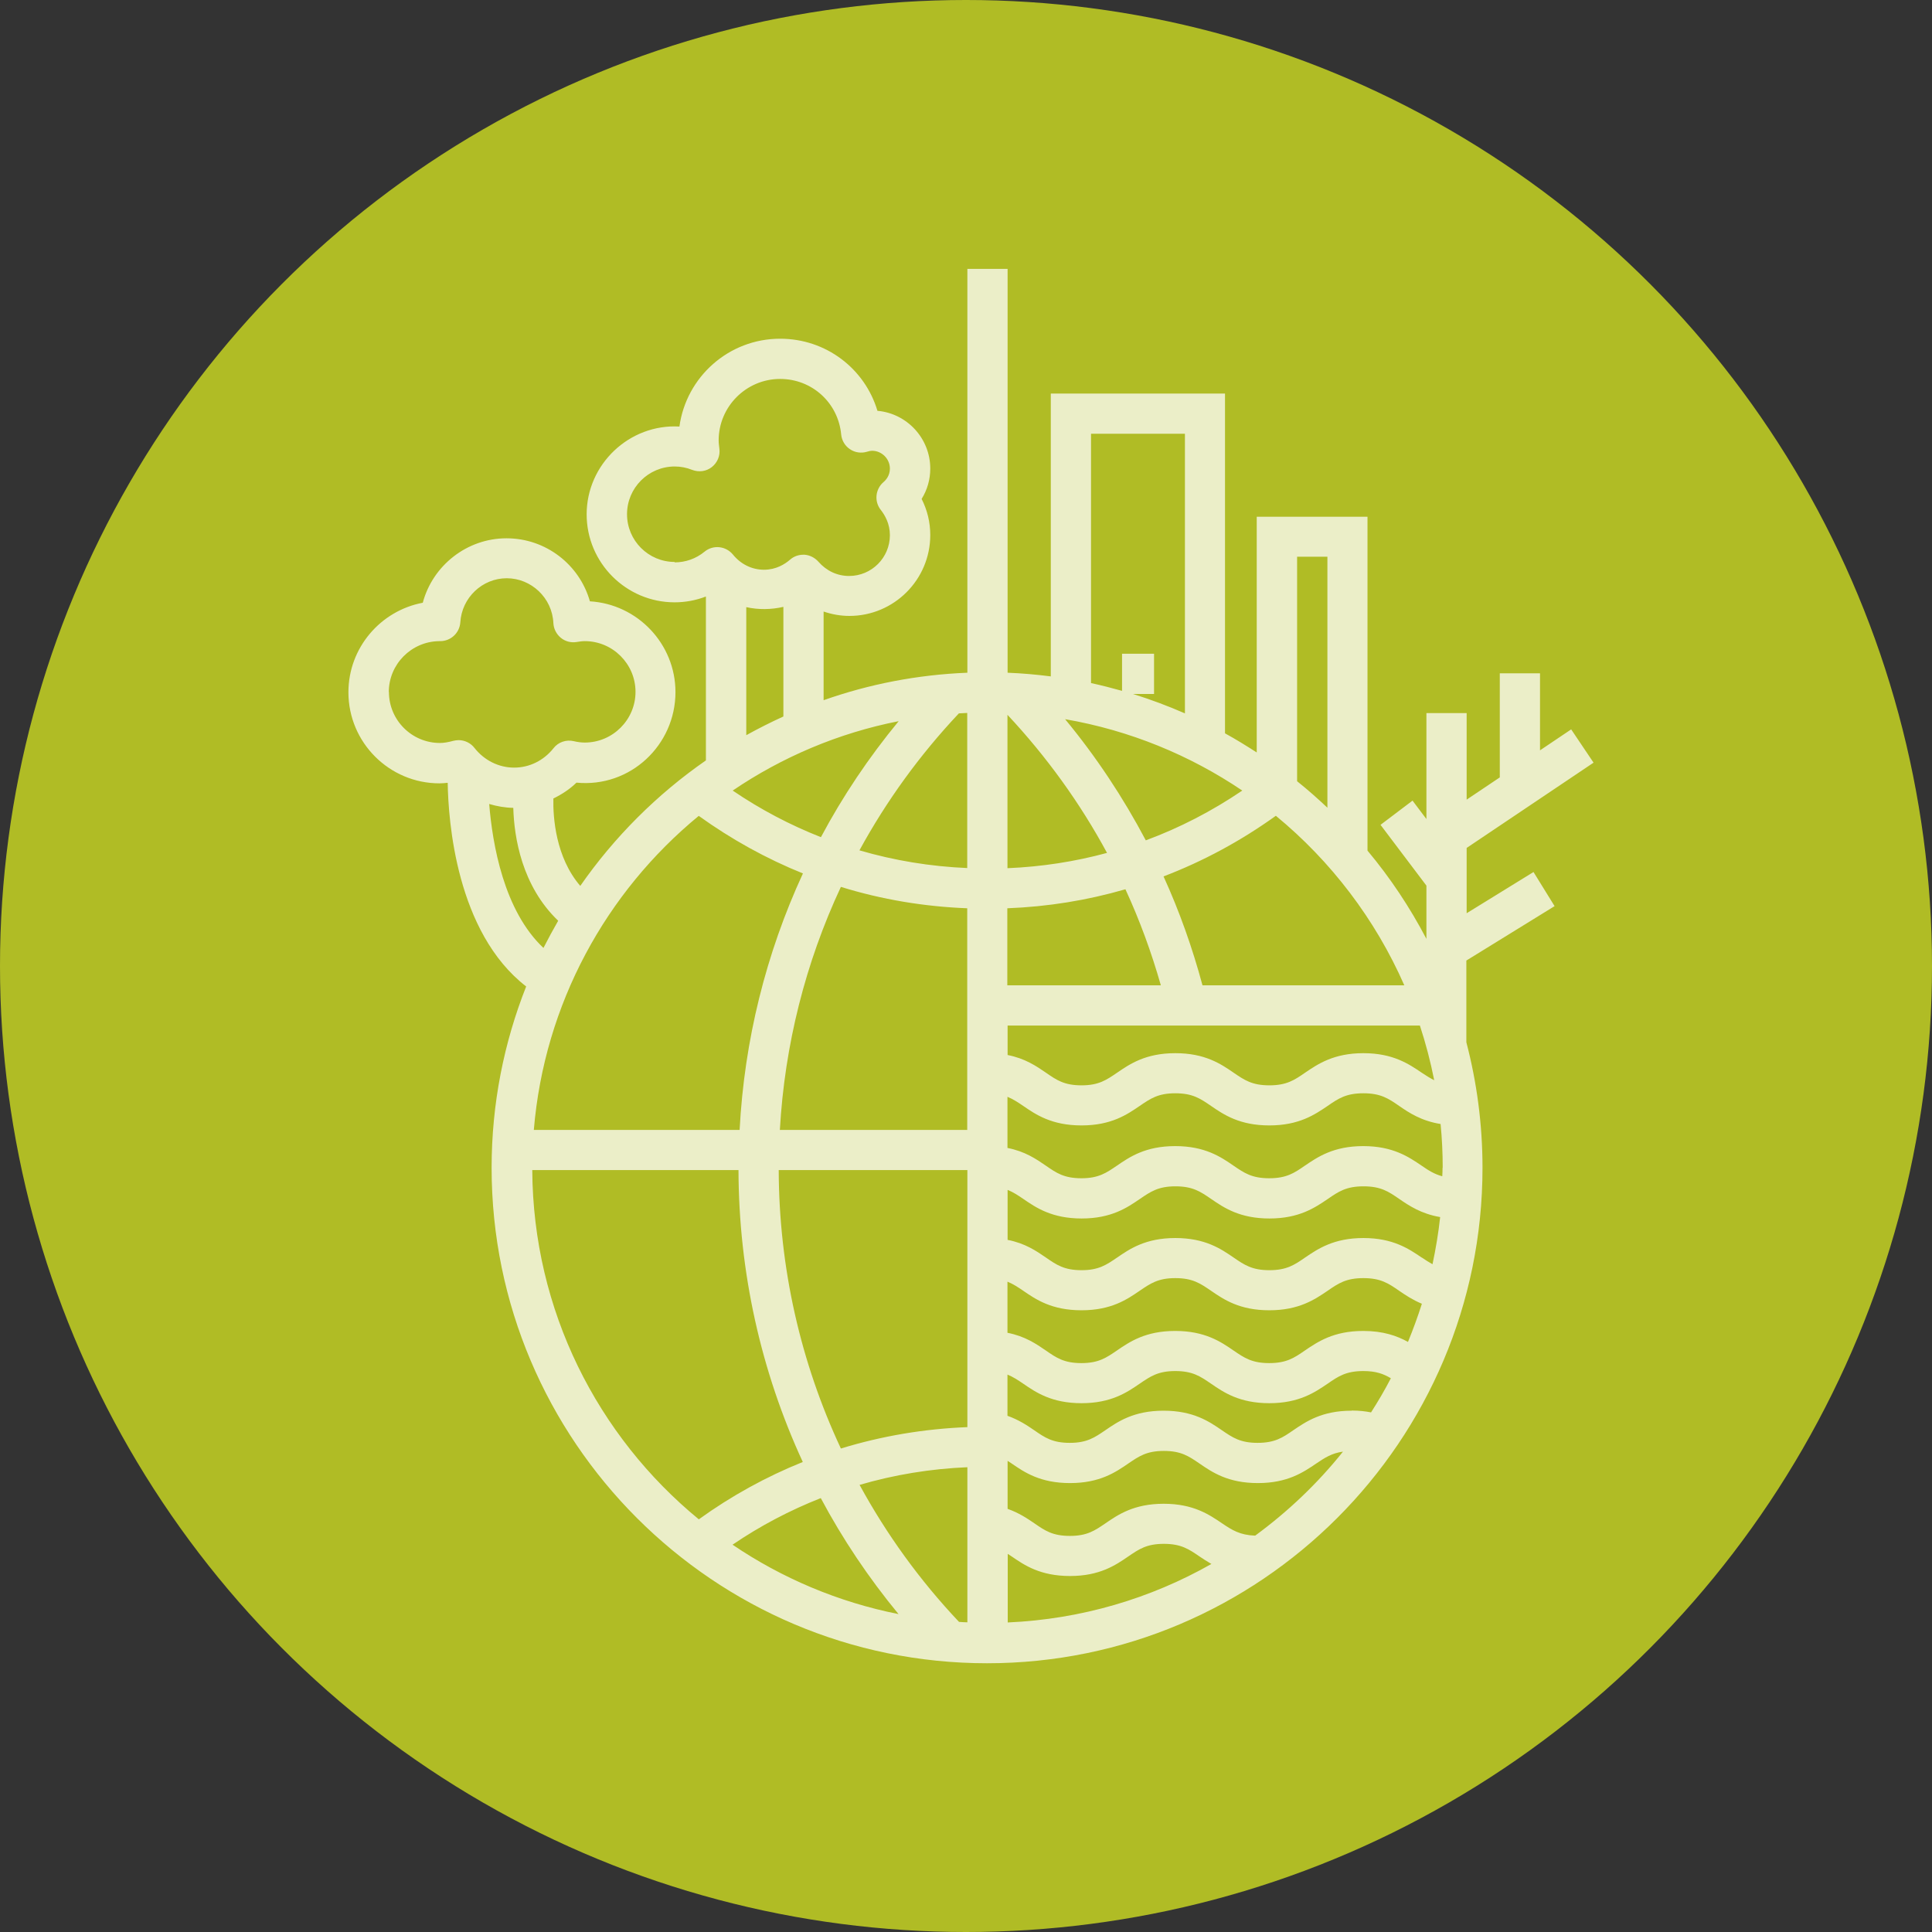 <svg width="194" height="194" viewBox="0 0 194 194" fill="none" xmlns="http://www.w3.org/2000/svg">
<rect x="0" y="0" width="194" height="194" fill="#333333" stroke="none"/>
<circle cx="97" cy="97" r="97" fill="#B0BC25"/>
<path d="M156.104 90.991L153.985 87.563L147.272 91.702V85.145L160.015 76.582L157.768 73.24L154.639 75.345V67.608H150.6V78.062L147.272 80.295V71.604H143.232V82.243L141.839 80.394L138.624 82.826L143.232 88.928V94.276C141.568 91.104 139.592 88.132 137.316 85.415V51.891H126.194V75.558C125.156 74.89 124.103 74.236 123.008 73.638V39.517H105.515V67.92C104.078 67.736 102.642 67.608 101.177 67.551V27H97.138V67.551C92.103 67.75 87.253 68.703 82.702 70.31V61.406C83.527 61.691 84.409 61.847 85.291 61.847C89.771 61.847 93.412 58.206 93.412 53.726C93.412 52.446 93.113 51.222 92.544 50.099C93.113 49.188 93.412 48.136 93.412 47.055C93.412 44.011 91.065 41.508 88.107 41.252C86.841 37.013 82.944 34.012 78.336 34.012C73.173 34.012 68.907 37.852 68.224 42.831C63.203 42.546 58.908 46.614 58.908 51.649C58.908 56.513 62.876 60.482 67.74 60.482C68.821 60.482 69.888 60.282 70.883 59.898V76.355C65.963 79.769 61.682 84.05 58.268 88.957C55.794 86.084 55.523 82.087 55.566 80.181C56.405 79.769 57.202 79.256 57.884 78.588C63.303 79.114 67.826 74.805 67.826 69.499C67.826 64.649 64.014 60.667 59.235 60.382C58.197 56.712 54.827 54.053 50.858 54.053C46.89 54.053 43.449 56.784 42.453 60.524C38.215 61.321 34.986 65.047 34.986 69.513C34.986 74.563 39.097 78.659 44.131 78.659C44.401 78.659 44.686 78.631 44.956 78.602C45.013 82.4 45.809 93.622 52.835 99.055C50.602 104.702 49.365 110.832 49.365 117.261C49.365 144.698 71.68 167.014 99.115 167.014C126.55 167.014 148.864 144.698 148.864 117.261C148.864 112.909 148.296 108.684 147.243 104.659V96.452L156.075 91.005L156.104 90.991ZM144.854 117.247C144.854 117.531 144.84 117.83 144.825 118.114C144.029 117.901 143.446 117.531 142.749 117.048C141.469 116.18 139.876 115.085 136.889 115.085C133.903 115.085 132.31 116.18 131.03 117.048C129.963 117.787 129.181 118.314 127.446 118.314C125.711 118.314 124.943 117.787 123.862 117.048C122.582 116.166 120.989 115.085 118.002 115.085C115.015 115.085 113.422 116.18 112.157 117.048C111.09 117.773 110.322 118.314 108.587 118.314C106.852 118.314 106.084 117.787 105.017 117.048C104.064 116.393 102.926 115.611 101.163 115.27V110.135C101.717 110.363 102.201 110.676 102.741 111.046C104.021 111.927 105.614 113.008 108.601 113.008C111.588 113.008 113.181 111.913 114.446 111.046C115.513 110.32 116.281 109.78 118.016 109.78C119.751 109.78 120.519 110.306 121.6 111.046C122.88 111.927 124.473 113.008 127.46 113.008C130.447 113.008 132.039 111.913 133.319 111.046C134.386 110.306 135.168 109.78 136.904 109.78C138.639 109.78 139.421 110.306 140.488 111.046C141.497 111.742 142.72 112.553 144.655 112.866C144.797 114.303 144.868 115.768 144.868 117.247H144.854ZM141.369 134.742C140.288 134.144 138.909 133.646 136.889 133.646C133.903 133.646 132.31 134.742 131.03 135.609C129.963 136.349 129.181 136.875 127.446 136.875C125.711 136.875 124.943 136.349 123.862 135.609C122.582 134.727 120.989 133.646 118.002 133.646C115.015 133.646 113.422 134.742 112.157 135.609C111.09 136.335 110.322 136.875 108.587 136.875C106.852 136.875 106.084 136.349 105.017 135.609C104.064 134.955 102.926 134.173 101.163 133.831V128.697C101.717 128.924 102.201 129.237 102.741 129.607C104.021 130.489 105.614 131.57 108.601 131.57C111.588 131.57 113.181 130.475 114.446 129.607C115.513 128.882 116.281 128.341 118.016 128.341C119.751 128.341 120.519 128.867 121.6 129.607C122.88 130.489 124.473 131.57 127.46 131.57C130.447 131.57 132.039 130.475 133.319 129.607C134.386 128.867 135.168 128.341 136.904 128.341C138.639 128.341 139.421 128.867 140.488 129.607C141.128 130.048 141.853 130.531 142.777 130.915C142.365 132.21 141.896 133.49 141.384 134.742H141.369ZM135.723 141.654C132.736 141.654 131.143 142.749 129.863 143.617C128.797 144.356 128.015 144.883 126.279 144.883C124.544 144.883 123.776 144.356 122.695 143.617C121.415 142.735 119.822 141.654 116.836 141.654C113.849 141.654 112.256 142.749 110.99 143.617C109.924 144.342 109.156 144.883 107.421 144.883C105.685 144.883 104.917 144.356 103.851 143.617C103.125 143.119 102.286 142.564 101.163 142.166V138.027C101.717 138.255 102.201 138.568 102.741 138.937C104.021 139.819 105.614 140.9 108.601 140.9C111.588 140.9 113.181 139.805 114.446 138.937C115.513 138.212 116.281 137.672 118.016 137.672C119.751 137.672 120.519 138.198 121.6 138.937C122.88 139.819 124.473 140.9 127.46 140.9C130.447 140.9 132.039 139.805 133.319 138.937C134.386 138.198 135.168 137.672 136.904 137.672C138.169 137.672 138.923 137.956 139.663 138.397C139.051 139.577 138.383 140.715 137.672 141.825C137.103 141.711 136.463 141.64 135.751 141.64L135.723 141.654ZM86.3 149.107C89.799 148.083 93.426 147.486 97.138 147.329V162.904C96.853 162.904 96.569 162.875 96.299 162.861C92.345 158.679 89.017 154.057 86.315 149.107H86.3ZM90.226 162.079C84.153 160.87 78.507 158.466 73.557 155.109C76.359 153.203 79.317 151.653 82.418 150.43C84.608 154.54 87.225 158.438 90.226 162.079ZM141.014 98.942H120.747C119.737 95.186 118.443 91.531 116.836 88.004C120.818 86.482 124.587 84.448 128.114 81.916C133.647 86.468 138.098 92.299 141.014 98.942ZM113.01 89.298C114.446 92.413 115.627 95.642 116.566 98.942H101.149V91.204C105.216 91.047 109.17 90.407 112.996 89.298H113.01ZM101.163 87.179V71.775C105.088 75.971 108.459 80.636 111.161 85.643C107.918 86.525 104.576 87.037 101.163 87.179ZM115.058 84.391C112.782 80.081 110.08 75.999 106.951 72.216C113.451 73.34 119.481 75.829 124.743 79.384C121.7 81.447 118.457 83.125 115.072 84.377L115.058 84.391ZM97.138 113.463H78.308C78.791 104.929 80.882 96.666 84.437 89.056C88.519 90.322 92.772 91.033 97.124 91.204V113.449L97.138 113.463ZM97.138 117.503V143.304C92.772 143.475 88.519 144.2 84.437 145.452C80.384 136.79 78.222 127.289 78.194 117.489H97.138V117.503ZM101.177 156.02C101.319 156.105 101.447 156.19 101.589 156.29C102.869 157.172 104.462 158.253 107.449 158.253C110.436 158.253 112.029 157.157 113.294 156.29C114.361 155.564 115.129 155.024 116.864 155.024C118.599 155.024 119.367 155.55 120.448 156.29C120.804 156.532 121.202 156.788 121.643 157.044C115.556 160.5 108.601 162.591 101.191 162.918V156.02H101.177ZM142.763 126.279C141.483 125.411 139.89 124.316 136.904 124.316C133.917 124.316 132.324 125.411 131.044 126.279C129.977 127.018 129.195 127.545 127.46 127.545C125.725 127.545 124.957 127.018 123.876 126.279C122.596 125.397 121.003 124.316 118.016 124.316C115.03 124.316 113.437 125.411 112.171 126.279C111.104 127.004 110.336 127.545 108.601 127.545C106.866 127.545 106.098 127.018 105.031 126.279C104.078 125.624 102.941 124.842 101.177 124.501V119.48C101.732 119.707 102.215 120.02 102.756 120.39C104.036 121.272 105.629 122.353 108.615 122.353C111.602 122.353 113.195 121.258 114.461 120.39C115.527 119.665 116.295 119.124 118.03 119.124C119.766 119.124 120.534 119.651 121.615 120.39C122.895 121.272 124.487 122.353 127.474 122.353C130.461 122.353 132.054 121.258 133.334 120.39C134.4 119.651 135.183 119.124 136.918 119.124C138.653 119.124 139.435 119.651 140.502 120.39C141.497 121.073 142.706 121.884 144.612 122.211C144.441 123.818 144.171 125.397 143.844 126.947C143.488 126.748 143.147 126.535 142.777 126.279H142.763ZM142.763 107.717C141.483 106.85 139.89 105.754 136.904 105.754C133.917 105.754 132.324 106.85 131.044 107.717C129.977 108.457 129.195 108.983 127.46 108.983C125.725 108.983 124.957 108.457 123.876 107.717C122.596 106.835 121.003 105.754 118.016 105.754C115.03 105.754 113.437 106.85 112.171 107.717C111.104 108.443 110.336 108.983 108.601 108.983C106.866 108.983 106.098 108.457 105.031 107.717C104.078 107.063 102.941 106.281 101.177 105.939V102.981H142.578C143.161 104.759 143.645 106.594 144.015 108.471C143.602 108.258 143.204 108.016 142.763 107.717ZM130.247 55.902H133.291V81.106C132.31 80.181 131.3 79.285 130.247 78.446V55.902ZM109.554 43.556H118.983V71.633C117.291 70.893 115.542 70.239 113.764 69.684H115.883V65.645H112.669V69.371C111.645 69.087 110.606 68.817 109.554 68.589V43.556ZM97.138 87.165C93.426 87.008 89.799 86.411 86.3 85.387C89.003 80.437 92.345 75.814 96.284 71.633C96.569 71.618 96.839 71.604 97.124 71.59V87.179L97.138 87.165ZM90.24 72.415C87.239 76.056 84.622 79.953 82.432 84.064C79.332 82.841 76.373 81.29 73.572 79.384C78.521 76.028 84.167 73.61 90.24 72.415ZM67.755 56.428C65.109 56.428 62.962 54.28 62.962 51.635C62.962 48.989 65.109 46.842 67.755 46.842C68.352 46.842 68.935 46.955 69.504 47.183C70.172 47.439 70.926 47.339 71.481 46.898C72.035 46.458 72.334 45.761 72.235 45.049C72.206 44.779 72.163 44.509 72.163 44.224C72.163 40.825 74.937 38.051 78.336 38.051C81.536 38.051 84.167 40.441 84.466 43.627C84.523 44.224 84.85 44.779 85.348 45.106C85.845 45.448 86.485 45.533 87.054 45.362C87.268 45.291 87.438 45.263 87.566 45.263C88.548 45.263 89.358 46.074 89.358 47.055C89.358 47.752 88.96 48.207 88.718 48.406C87.893 49.117 87.765 50.355 88.448 51.208C88.861 51.734 89.358 52.588 89.358 53.74C89.358 56.001 87.524 57.836 85.262 57.836C84.068 57.836 82.987 57.324 82.176 56.4C81.82 56.001 81.323 55.745 80.796 55.703C80.754 55.703 80.697 55.703 80.654 55.703C80.171 55.703 79.701 55.873 79.332 56.2C78.805 56.656 77.924 57.21 76.715 57.21C75.506 57.21 74.382 56.656 73.6 55.688C73.259 55.276 72.775 55.006 72.235 54.949C71.708 54.892 71.168 55.048 70.755 55.39C69.888 56.101 68.85 56.471 67.726 56.471L67.755 56.428ZM74.937 60.965C76.16 61.236 77.44 61.221 78.663 60.937V71.946C77.383 72.529 76.146 73.155 74.937 73.823V60.965ZM70.172 81.93C73.458 84.291 76.956 86.226 80.626 87.705C76.914 95.741 74.738 104.474 74.268 113.463H53.603C54.656 100.791 60.871 89.568 70.158 81.93H70.172ZM39.04 69.499C39.04 66.697 41.301 64.421 44.089 64.379C44.131 64.379 44.16 64.379 44.202 64.379C45.269 64.379 46.151 63.554 46.222 62.487C46.378 60.012 48.426 58.064 50.887 58.064C53.347 58.064 55.452 60.041 55.566 62.558C55.594 63.141 55.865 63.668 56.306 64.037C56.746 64.407 57.344 64.564 57.913 64.464C58.183 64.421 58.453 64.379 58.723 64.379C61.525 64.379 63.815 66.669 63.815 69.471C63.815 72.273 61.525 74.563 58.723 74.563C58.382 74.563 58.012 74.52 57.6 74.421C56.846 74.25 56.05 74.52 55.58 75.132C54.599 76.369 53.163 77.08 51.626 77.08C50.09 77.08 48.626 76.355 47.644 75.103C47.26 74.605 46.663 74.321 46.051 74.321C45.881 74.321 45.696 74.349 45.511 74.392C44.985 74.534 44.572 74.605 44.174 74.605C41.358 74.605 39.054 72.316 39.054 69.485L39.04 69.499ZM49.138 80.736C49.906 80.963 50.716 81.106 51.541 81.12C51.626 84.078 52.395 88.957 56.05 92.456C55.538 93.352 55.04 94.262 54.571 95.186C50.588 91.446 49.45 84.761 49.123 80.736H49.138ZM53.447 117.489H74.155C74.183 127.758 76.416 137.714 80.612 146.803C76.942 148.282 73.444 150.202 70.172 152.563C60.018 144.228 53.518 131.598 53.447 117.474V117.489ZM126.023 154.199C124.502 154.142 123.719 153.644 122.71 152.962C121.43 152.094 119.837 150.999 116.85 150.999C113.863 150.999 112.27 152.094 111.005 152.962C109.938 153.687 109.17 154.227 107.435 154.227C105.7 154.227 104.932 153.701 103.865 152.962C103.14 152.464 102.301 151.909 101.177 151.511V146.689C101.319 146.774 101.447 146.86 101.589 146.959C102.869 147.841 104.462 148.922 107.449 148.922C110.436 148.922 112.029 147.827 113.294 146.959C114.361 146.234 115.129 145.693 116.864 145.693C118.599 145.693 119.367 146.22 120.448 146.959C121.728 147.841 123.321 148.922 126.308 148.922C129.295 148.922 130.887 147.827 132.167 146.959C133.035 146.376 133.718 145.921 134.855 145.765C132.31 148.951 129.337 151.781 126.038 154.199H126.023Z" fill="white" fill-opacity="0.75"/>
</svg>
